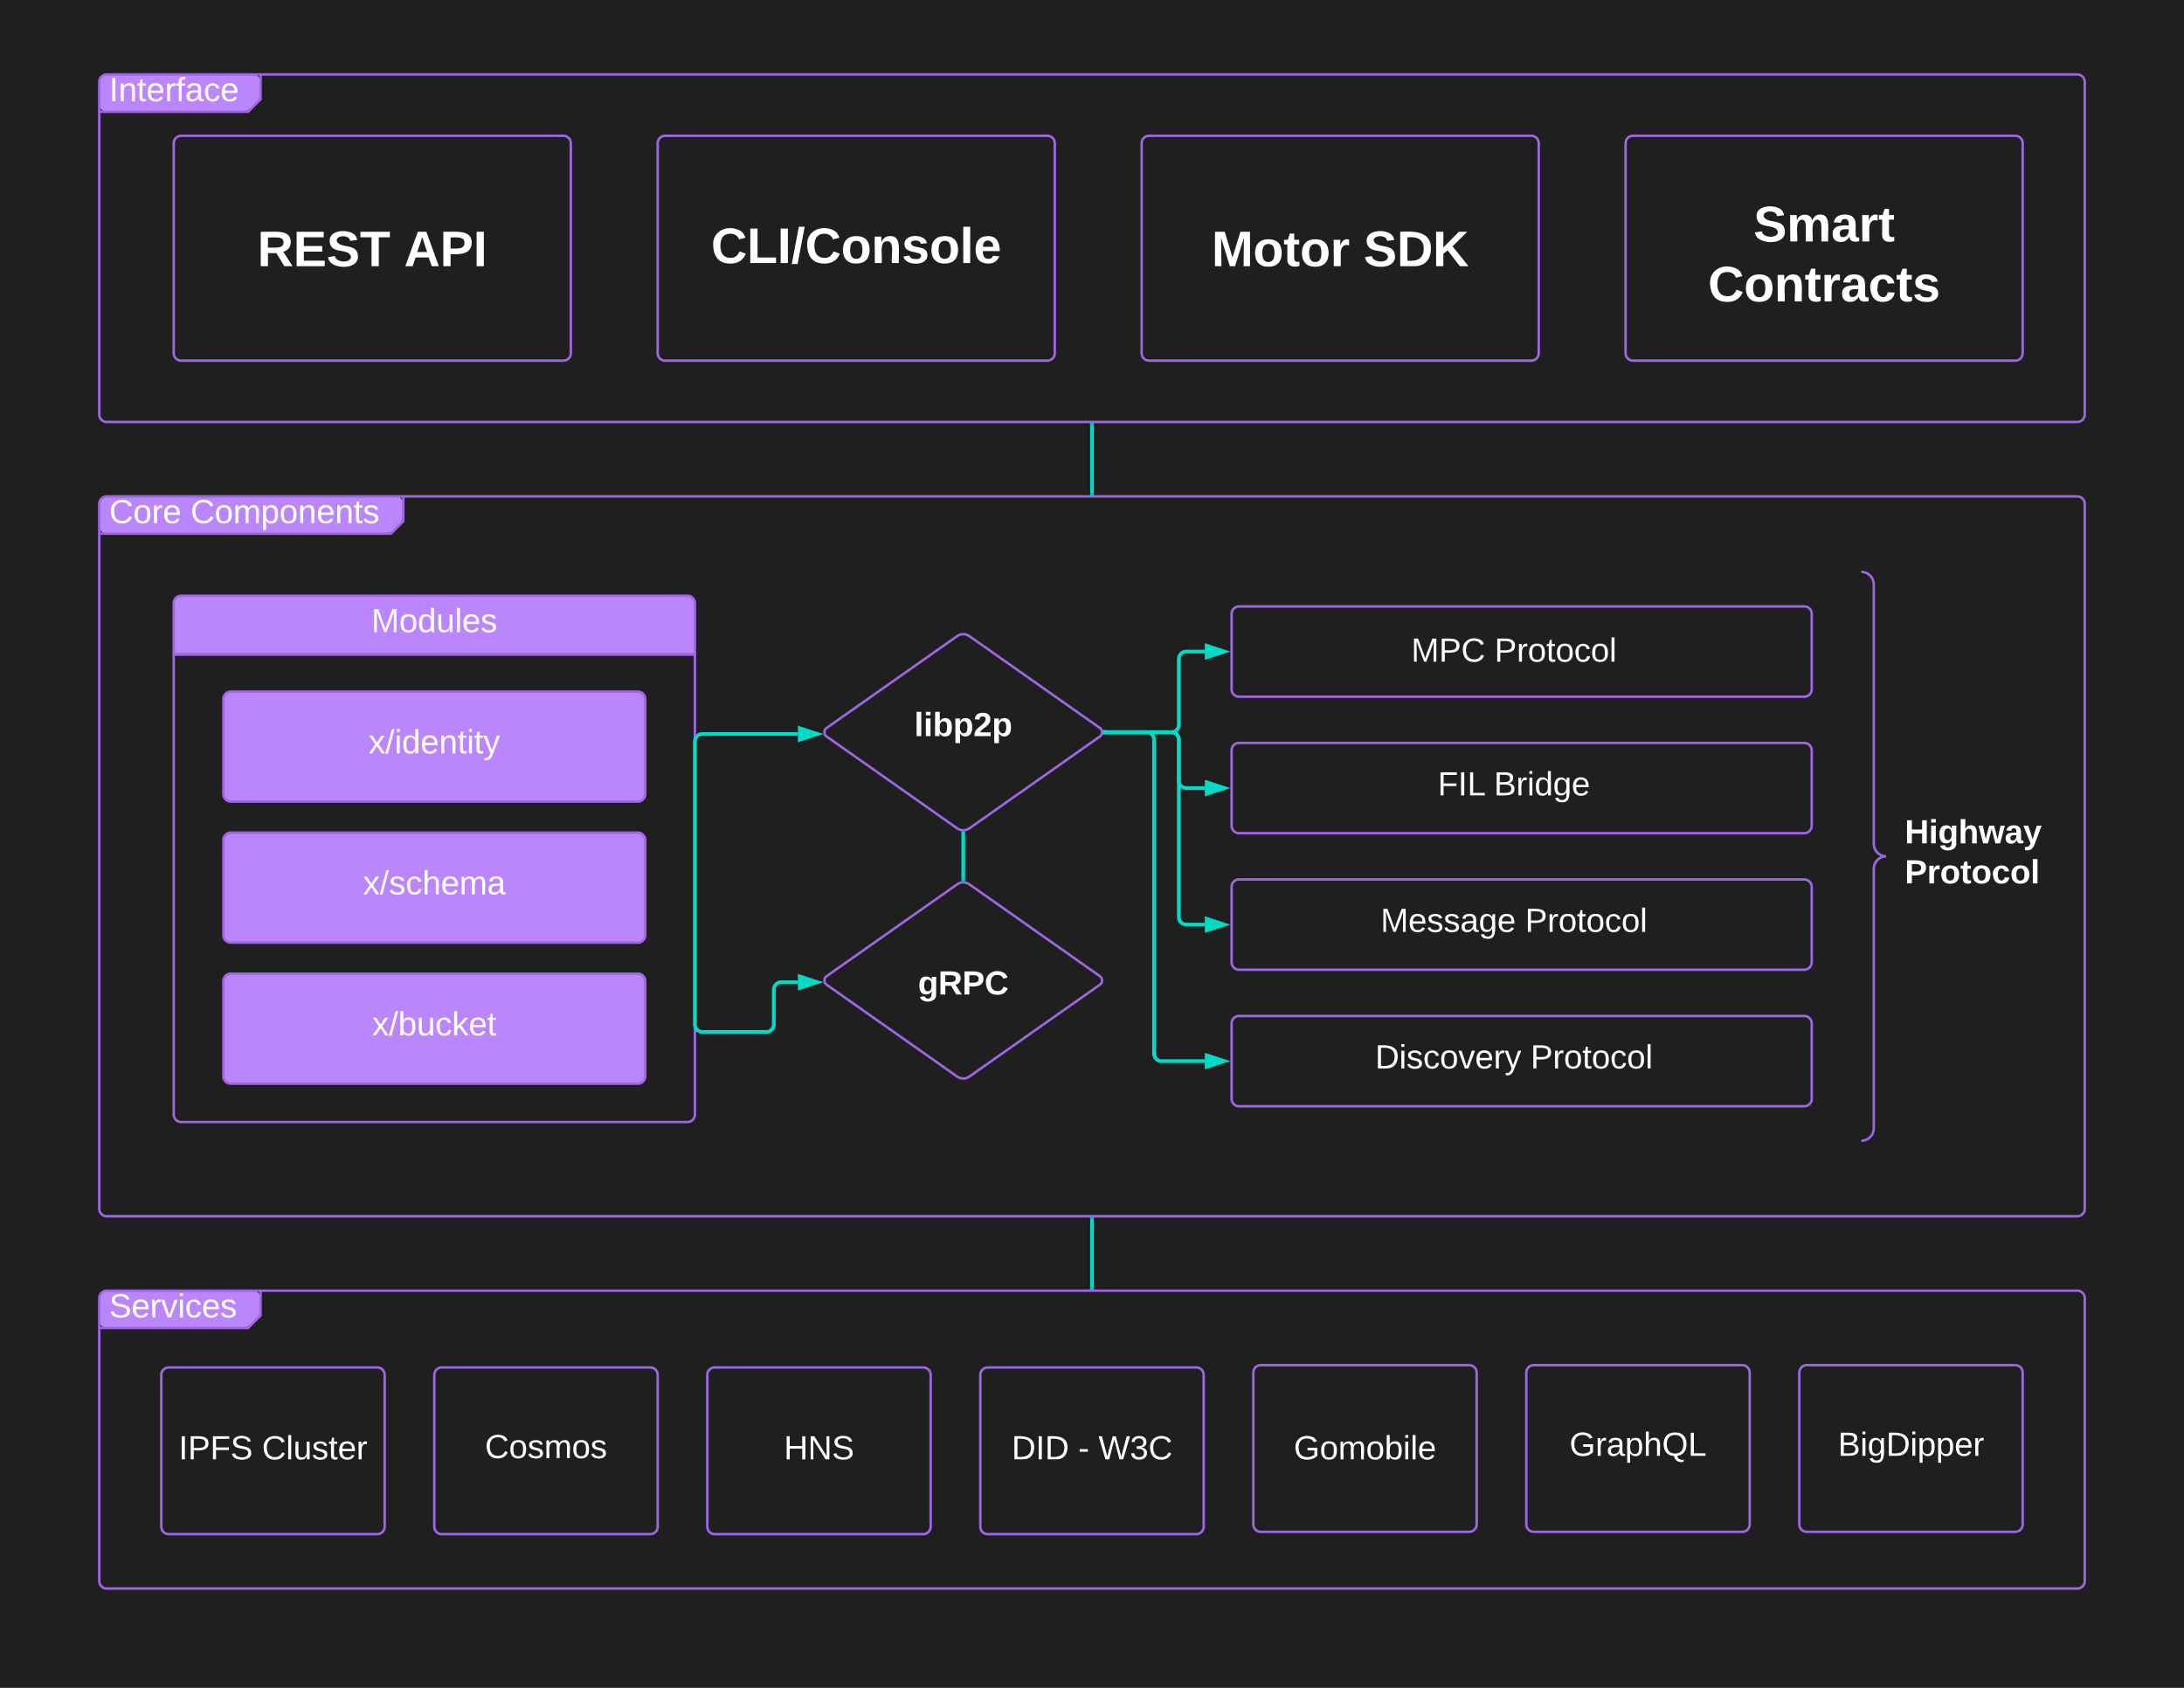<svg xmlns="http://www.w3.org/2000/svg" xmlns:xlink="http://www.w3.org/1999/xlink" xmlns:lucid="lucid" width="1760" height="1360"><g transform="translate(0 0)" lucid:page-tab-id="0_0"><path d="M0 0h1760v1360H0z" fill="#1f1f1f"/><path d="M80 66a6 6 0 0 1 6-6h118a6 6 0 0 1 6 6v8a14.5 14.5 0 0 1-4.24 10.24l-1.52 1.52A14.5 14.5 0 0 1 194 90H86a6 6 0 0 1-6-6z" fill="#bb86fc"/><path d="M210 60v20l-10 10H80" stroke="#9e66e4" stroke-width="2" fill="none"/><path d="M80 66a6 6 0 0 1 6-6h1588a6 6 0 0 1 6 6v268a6 6 0 0 1-6 6H86a6 6 0 0 1-6-6z" stroke="#9e66e4" stroke-width="2" fill="none"/><use xlink:href="#a" transform="matrix(1,0,0,1,88,60) translate(0 21.511)"/><path d="M140 115.4a6 6 0 0 1 6-6h308a6 6 0 0 1 6 6v169.2a6 6 0 0 1-6 6H146a6 6 0 0 1-6-6zM530 115.4a6 6 0 0 1 6-6h308a6 6 0 0 1 6 6v169.2a6 6 0 0 1-6 6H536a6 6 0 0 1-6-6zM1310 115.4a6 6 0 0 1 6-6h308a6 6 0 0 1 6 6v169.2a6 6 0 0 1-6 6h-308a6 6 0 0 1-6-6zM920 115.4a6 6 0 0 1 6-6h308a6 6 0 0 1 6 6v169.2a6 6 0 0 1-6 6H926a6 6 0 0 1-6-6z" stroke="#9e66e4" stroke-width="2" fill-opacity="0"/><path d="M80 406a6 6 0 0 1 6-6h233a6 6 0 0 1 6 6v8a14.5 14.5 0 0 1-4.24 10.24l-1.52 1.52A14.5 14.5 0 0 1 309 430H86a6 6 0 0 1-6-6z" fill="#bb86fc"/><path d="M325 400v20l-10 10H80" stroke="#9e66e4" stroke-width="2" fill="none"/><path d="M80 406a6 6 0 0 1 6-6h1588a6 6 0 0 1 6 6v568a6 6 0 0 1-6 6H86a6 6 0 0 1-6-6z" stroke="#9e66e4" stroke-width="2" fill="none"/><use xlink:href="#b" transform="matrix(1,0,0,1,88,400) translate(0 21.511)"/><use xlink:href="#c" transform="matrix(1,0,0,1,88,400) translate(65.579 21.511)"/><path d="M140 527.27V486a6 6 0 0 1 6-6h408a6 6 0 0 1 6 6v41.27z" stroke="#9e66e4" stroke-width="2" fill="#bb86fc"/><path d="M560 527.27v370.8a6 6 0 0 1-6 6H146a6 6 0 0 1-6-6v-370.8z" stroke="#9e66e4" stroke-width="2" fill="none"/><use xlink:href="#d" transform="matrix(1,0,0,1,140,480) translate(159.285 29.378)"/><path d="M992.5 494.63a6 6 0 0 1 6-6H1454a6 6 0 0 1 6 6v60.74a6 6 0 0 1-6 6H998.5a6 6 0 0 1-6-6zM771.34 512.55a8.53 8.53 0 0 1 9.82 0l105.18 74a4.22 4.22 0 0 1 0 6.9l-105.18 74a8.53 8.53 0 0 1-9.82 0l-105.18-74a4.22 4.22 0 0 1 0-6.9zM992.5 604.63a6 6 0 0 1 6-6H1454a6 6 0 0 1 6 6v60.74a6 6 0 0 1-6 6H998.5a6 6 0 0 1-6-6zM992.5 714.63a6 6 0 0 1 6-6H1454a6 6 0 0 1 6 6v60.74a6 6 0 0 1-6 6H998.5a6 6 0 0 1-6-6zM992.5 824.63a6 6 0 0 1 6-6H1454a6 6 0 0 1 6 6v60.74a6 6 0 0 1-6 6H998.5a6 6 0 0 1-6-6zM771.34 712.55a8.53 8.53 0 0 1 9.82 0l105.18 74a4.22 4.22 0 0 1 0 6.9l-105.18 74a8.53 8.53 0 0 1-9.82 0l-105.18-74a4.22 4.22 0 0 1 0-6.9z" stroke="#9e66e4" stroke-width="2" fill-opacity="0"/><path d="M80 1046a6 6 0 0 1 6-6h118a6 6 0 0 1 6 6v8a14.5 14.5 0 0 1-4.24 10.24l-1.52 1.52A14.5 14.5 0 0 1 194 1070H86a6 6 0 0 1-6-6z" fill="#bb86fc"/><path d="M210 1040v20l-10 10H80" stroke="#9e66e4" stroke-width="2" fill="none"/><path d="M80 1046a6 6 0 0 1 6-6h1588a6 6 0 0 1 6 6v228a6 6 0 0 1-6 6H86a6 6 0 0 1-6-6z" stroke="#9e66e4" stroke-width="2" fill="none"/><use xlink:href="#e" transform="matrix(1,0,0,1,88,1040) translate(0 21.511)"/><path d="M130 1107.85a6 6 0 0 1 6-6h168a6 6 0 0 1 6 6v122.3a6 6 0 0 1-6 6H136a6 6 0 0 1-6-6zM350 1107.85a6 6 0 0 1 6-6h168a6 6 0 0 1 6 6v122.3a6 6 0 0 1-6 6H356a6 6 0 0 1-6-6zM570 1107.85a6 6 0 0 1 6-6h168a6 6 0 0 1 6 6v122.3a6 6 0 0 1-6 6H576a6 6 0 0 1-6-6zM790 1107.85a6 6 0 0 1 6-6h168a6 6 0 0 1 6 6v122.3a6 6 0 0 1-6 6H796a6 6 0 0 1-6-6zM1010 1106a6 6 0 0 1 6-6h168a6 6 0 0 1 6 6v122.3a6 6 0 0 1-6 6h-168a6 6 0 0 1-6-6zM1230 1106a6 6 0 0 1 6-6h168a6 6 0 0 1 6 6v122.3a6 6 0 0 1-6 6h-168a6 6 0 0 1-6-6zM1450 1106a6 6 0 0 1 6-6h168a6 6 0 0 1 6 6v122.3a6 6 0 0 1-6 6h-168a6 6 0 0 1-6-6z" stroke="#9e66e4" stroke-width="2" fill-opacity="0"/><path d="M880 342.46v55.08" stroke="#03dac6" stroke-width="3" fill="none"/><path d="M881.5 342.5h-3v-1.54h3zM881.5 399.04h-3v-1.54h3z" stroke="#03dac6" stroke-width=".05" fill="#03dac6"/><path d="M1500 466.8a6 6 0 0 1 6-6h68a6 6 0 0 1 6 6v446.4a6 6 0 0 1-6 6h-68a6 6 0 0 1-6-6z" fill="none"/><path d="M1500 919.2c5.52 0 10-4.47 10-10V700c0-5.52 4.48-10 10-10-5.52 0-10-4.48-10-10V470.8c0-5.53-4.48-10-10-10" stroke="#9e66e4" stroke-width="2" fill="none"/><use xlink:href="#f" transform="matrix(1,0,0,1,1535,465.796) translate(0 213.744)"/><use xlink:href="#g" transform="matrix(1,0,0,1,1535,465.796) translate(0 246.011)"/><path d="M642.97 791.43H629.6a6 6 0 0 0-6 6v28.03a6 6 0 0 1-6 6H566a6 6 0 0 1-6-6V597.43a6 6 0 0 1 6-6h76.97" stroke="#03dac6" stroke-width="3" fill="none"/><path d="M658.73 791.43l-14.26 4.64v-9.27zM658.73 591.43l-14.26 4.64v-9.27z" stroke="#03dac6" stroke-width="3" fill="#03dac6"/><path d="M776.25 708.5v-37" stroke="#03dac6" stroke-width="3" fill="none"/><path d="M777.75 710.13l-.33-.06-1.17-.07-1.17.07-.33.06v-1.67h3zM775.08 669.93l1.17.07 1.17-.07.33-.06v1.67h-3v-1.67z" stroke="#03dac6" stroke-width=".05" fill="#03dac6"/><path d="M890.64 590H944a6 6 0 0 0 6-6v-53a6 6 0 0 1 6-6h14.92" stroke="#03dac6" stroke-width="3" fill="none"/><path d="M890.68 591.5h-1.8l.16-.5.1-1-.1-1-.15-.5h1.78z" stroke="#03dac6" stroke-width=".05" fill="#03dac6"/><path d="M986.68 525l-14.26 4.64v-9.28z" stroke="#03dac6" stroke-width="3" fill="#03dac6"/><path d="M890.64 590H944a6 6 0 0 1 6 6v33a6 6 0 0 0 6 6h14.92" stroke="#03dac6" stroke-width="3" fill="none"/><path d="M890.68 591.5h-1.8l.16-.5.1-1-.1-1-.15-.5h1.78z" stroke="#03dac6" stroke-width=".05" fill="#03dac6"/><path d="M986.68 635l-14.26 4.64v-9.28z" stroke="#03dac6" stroke-width="3" fill="#03dac6"/><path d="M890.64 590H944a6 6 0 0 1 6 6v143a6 6 0 0 0 6 6h14.92" stroke="#03dac6" stroke-width="3" fill="none"/><path d="M890.68 591.5h-1.8l.16-.5.1-1-.1-1-.15-.5h1.78z" stroke="#03dac6" stroke-width=".05" fill="#03dac6"/><path d="M986.68 745l-14.26 4.64v-9.28z" stroke="#03dac6" stroke-width="3" fill="#03dac6"/><path d="M890.64 590H924a6 6 0 0 1 6 6v253a6 6 0 0 0 6 6h34.92" stroke="#03dac6" stroke-width="3" fill="none"/><path d="M890.68 591.5h-1.8l.16-.5.1-1-.1-1-.15-.5h1.78z" stroke="#03dac6" stroke-width=".05" fill="#03dac6"/><path d="M986.68 855l-14.26 4.64v-9.28z" stroke="#03dac6" stroke-width="3" fill="#03dac6"/><path d="M880 982.46v55.08" stroke="#03dac6" stroke-width="3" fill="none"/><path d="M881.5 982.5h-3v-1.54h3zM881.5 1039.04h-3v-1.54h3z" stroke="#03dac6" stroke-width=".05" fill="#03dac6"/><path d="M180 563.27a6 6 0 0 1 6-6h328a6 6 0 0 1 6 6v76.63a6 6 0 0 1-6 6H186a6 6 0 0 1-6-6z" stroke="#9e66e4" stroke-width="2" fill="#bb86fc"/><use xlink:href="#h" transform="matrix(1,0,0,1,192,569.267) translate(105.044 37.761)"/><path d="M180 676.9a6 6 0 0 1 6-6h328a6 6 0 0 1 6 6v76.63a6 6 0 0 1-6 6H186a6 6 0 0 1-6-6z" stroke="#9e66e4" stroke-width="2" fill="#bb86fc"/><use xlink:href="#i" transform="matrix(1,0,0,1,192,682.9) translate(100.525 37.761)"/><path d="M180 790.53a6 6 0 0 1 6-6h328a6 6 0 0 1 6 6v76.64a6 6 0 0 1-6 6H186a6 6 0 0 1-6-6z" stroke="#9e66e4" stroke-width="2" fill="#bb86fc"/><use xlink:href="#j" transform="matrix(1,0,0,1,192,796.533) translate(107.957 37.761)"/><path d="M656.25 563.27a6 6 0 0 1 6-6h228a6 6 0 0 1 6 6v48a6 6 0 0 1-6 6h-228a6 6 0 0 1-6-6z" stroke="#000" stroke-opacity="0" stroke-width="2" fill="#fff" fill-opacity="0"/><use xlink:href="#k" transform="matrix(1,0,0,1,661.25,562.267) translate(75.526 30.886)"/><path d="M656.25 771.45a6 6 0 0 1 6-6h228a6 6 0 0 1 6 6v48a6 6 0 0 1-6 6h-228a6 6 0 0 1-6-6z" stroke="#000" stroke-opacity="0" stroke-width="2" fill="#fff" fill-opacity="0"/><use xlink:href="#l" transform="matrix(1,0,0,1,661.25,770.45) translate(78.513 30.886)"/><path d="M1100 503.27a6 6 0 0 1 6-6h228a6 6 0 0 1 6 6v48a6 6 0 0 1-6 6h-228a6 6 0 0 1-6-6z" stroke="#000" stroke-opacity="0" stroke-width="2" fill="#fff" fill-opacity="0"/><use xlink:href="#m" transform="matrix(1,0,0,1,1105,502.267) translate(32.242 30.886)"/><use xlink:href="#n" transform="matrix(1,0,0,1,1105,502.267) translate(99.315 30.886)"/><path d="M1100 611a6 6 0 0 1 6-6h228a6 6 0 0 1 6 6v48a6 6 0 0 1-6 6h-228a6 6 0 0 1-6-6z" stroke="#000" stroke-opacity="0" stroke-width="2" fill="#fff" fill-opacity="0"/><use xlink:href="#o" transform="matrix(1,0,0,1,1105,610) translate(53.604 30.886)"/><use xlink:href="#p" transform="matrix(1,0,0,1,1105,610) translate(98.867 30.886)"/><path d="M1100 721a6 6 0 0 1 6-6h228a6 6 0 0 1 6 6v48a6 6 0 0 1-6 6h-228a6 6 0 0 1-6-6z" stroke="#000" stroke-opacity="0" stroke-width="2" fill="#fff" fill-opacity="0"/><use xlink:href="#q" transform="matrix(1,0,0,1,1105,720) translate(7.556 30.886)"/><use xlink:href="#n" transform="matrix(1,0,0,1,1105,720) translate(124 30.886)"/><path d="M1100 831a6 6 0 0 1 6-6h228a6 6 0 0 1 6 6v48a6 6 0 0 1-6 6h-228a6 6 0 0 1-6-6z" stroke="#000" stroke-opacity="0" stroke-width="2" fill="#fff" fill-opacity="0"/><use xlink:href="#r" transform="matrix(1,0,0,1,1105,830) translate(3.15 30.886)"/><use xlink:href="#n" transform="matrix(1,0,0,1,1105,830) translate(128.407 30.886)"/><path d="M130 1146a6 6 0 0 1 6-6h168a6 6 0 0 1 6 6v48a6 6 0 0 1-6 6H136a6 6 0 0 1-6-6z" stroke="#000" stroke-opacity="0" stroke-width="2" fill="#fff" fill-opacity="0"/><use xlink:href="#s" transform="matrix(1,0,0,1,135,1145) translate(8.964 30.886)"/><use xlink:href="#t" transform="matrix(1,0,0,1,135,1145) translate(76.112 30.886)"/><path d="M350 1145a6 6 0 0 1 6-6h168a6 6 0 0 1 6 6v48a6 6 0 0 1-6 6H356a6 6 0 0 1-6-6z" stroke="#000" stroke-opacity="0" stroke-width="2" fill="#fff" fill-opacity="0"/><use xlink:href="#u" transform="matrix(1,0,0,1,355,1144) translate(35.778 30.886)"/><path d="M570 1146a6 6 0 0 1 6-6h168a6 6 0 0 1 6 6v48a6 6 0 0 1-6 6H576a6 6 0 0 1-6-6z" stroke="#000" stroke-opacity="0" stroke-width="2" fill="#fff" fill-opacity="0"/><use xlink:href="#v" transform="matrix(1,0,0,1,575,1145) translate(56.692 30.886)"/><path d="M790 1146a6 6 0 0 1 6-6h168a6 6 0 0 1 6 6v48a6 6 0 0 1-6 6H796a6 6 0 0 1-6-6z" stroke="#000" stroke-opacity="0" stroke-width="2" fill="#fff" fill-opacity="0"/><use xlink:href="#w" transform="matrix(1,0,0,1,795,1145) translate(20.205 30.886)"/><use xlink:href="#x" transform="matrix(1,0,0,1,795,1145) translate(73.834 30.886)"/><use xlink:href="#y" transform="matrix(1,0,0,1,795,1145) translate(90.191 30.886)"/><path d="M1010 1146a6 6 0 0 1 6-6h168a6 6 0 0 1 6 6v48a6 6 0 0 1-6 6h-168a6 6 0 0 1-6-6z" stroke="#000" stroke-opacity="0" stroke-width="2" fill="#fff" fill-opacity="0"/><use xlink:href="#z" transform="matrix(1,0,0,1,1015,1145) translate(27.6 30.886)"/><path d="M1230 1143.15a6 6 0 0 1 6-6h168a6 6 0 0 1 6 6v48a6 6 0 0 1-6 6h-168a6 6 0 0 1-6-6z" stroke="#000" stroke-opacity="0" stroke-width="2" fill="#fff" fill-opacity="0"/><use xlink:href="#A" transform="matrix(1,0,0,1,1235,1142.147) translate(29.766 30.886)"/><path d="M1450 1143.15a6 6 0 0 1 6-6h168a6 6 0 0 1 6 6v48a6 6 0 0 1-6 6h-168a6 6 0 0 1-6-6z" stroke="#000" stroke-opacity="0" stroke-width="2" fill="#fff" fill-opacity="0"/><use xlink:href="#B" transform="matrix(1,0,0,1,1455,1142.147) translate(26.143 30.886)"/><path d="M180 180.77a6 6 0 0 1 6-6h228a6 6 0 0 1 6 6v38.46a6 6 0 0 1-6 6H186a6 6 0 0 1-6-6z" stroke="#000" stroke-opacity="0" stroke-width="2" fill="#fff" fill-opacity="0"/><g><use xlink:href="#C" transform="matrix(1,0,0,1,185,179.767) translate(22.433 34.74)"/><use xlink:href="#D" transform="matrix(1,0,0,1,185,179.767) translate(140.642 34.74)"/></g><path d="M570 180.77a6 6 0 0 1 6-6h228a6 6 0 0 1 6 6v38.46a6 6 0 0 1-6 6H576a6 6 0 0 1-6-6z" stroke="#000" stroke-opacity="0" stroke-width="2" fill="#fff" fill-opacity="0"/><g><use xlink:href="#E" transform="matrix(1,0,0,1,575,179.767) translate(-1.98 32.178)"/></g><path d="M960 180.77a6 6 0 0 1 6-6h228a6 6 0 0 1 6 6v38.46a6 6 0 0 1-6 6H966a6 6 0 0 1-6-6z" stroke="#000" stroke-opacity="0" stroke-width="2" fill="#fff" fill-opacity="0"/><g><use xlink:href="#F" transform="matrix(1,0,0,1,965,179.767) translate(11.428 34.74)"/><use xlink:href="#G" transform="matrix(1,0,0,1,965,179.767) translate(133.882 34.74)"/></g><path d="M1350 163.38a6 6 0 0 1 6-6h228a6 6 0 0 1 6 6v73.24a6 6 0 0 1-6 6h-228a6 6 0 0 1-6-6z" stroke="#000" stroke-opacity="0" stroke-width="2" fill="#fff" fill-opacity="0"/><g><use xlink:href="#H" transform="matrix(1,0,0,1,1355,162.383) translate(58.074 32.178)"/><use xlink:href="#I" transform="matrix(1,0,0,1,1355,162.383) translate(21.427 80.444)"/></g><defs><path fill="#fff" d="M33 0v-248h34V0H33" id="J"/><path fill="#fff" d="M117-194c89-4 53 116 60 194h-32v-121c0-31-8-49-39-48C34-167 62-67 57 0H25l-1-190h30c1 10-1 24 2 32 11-22 29-35 61-36" id="K"/><path fill="#fff" d="M59-47c-2 24 18 29 38 22v24C64 9 27 4 27-40v-127H5v-23h24l9-43h21v43h35v23H59v120" id="L"/><path fill="#fff" d="M100-194c63 0 86 42 84 106H49c0 40 14 67 53 68 26 1 43-12 49-29l28 8c-11 28-37 45-77 45C44 4 14-33 15-96c1-61 26-98 85-98zm52 81c6-60-76-77-97-28-3 7-6 17-6 28h103" id="M"/><path fill="#fff" d="M114-163C36-179 61-72 57 0H25l-1-190h30c1 12-1 29 2 39 6-27 23-49 58-41v29" id="N"/><path fill="#fff" d="M101-234c-31-9-42 10-38 44h38v23H63V0H32v-167H5v-23h27c-7-52 17-82 69-68v24" id="O"/><path fill="#fff" d="M141-36C126-15 110 5 73 4 37 3 15-17 15-53c-1-64 63-63 125-63 3-35-9-54-41-54-24 1-41 7-42 31l-33-3c5-37 33-52 76-52 45 0 72 20 72 64v82c-1 20 7 32 28 27v20c-31 9-61-2-59-35zM48-53c0 20 12 33 32 33 41-3 63-29 60-74-43 2-92-5-92 41" id="P"/><path fill="#fff" d="M96-169c-40 0-48 33-48 73s9 75 48 75c24 0 41-14 43-38l32 2c-6 37-31 61-74 61-59 0-76-41-82-99-10-93 101-131 147-64 4 7 5 14 7 22l-32 3c-4-21-16-35-41-35" id="Q"/><g id="a"><use transform="matrix(0.075,0,0,0.075,0,0)" xlink:href="#J"/><use transform="matrix(0.075,0,0,0.075,7.469,0)" xlink:href="#K"/><use transform="matrix(0.075,0,0,0.075,22.407,0)" xlink:href="#L"/><use transform="matrix(0.075,0,0,0.075,29.877,0)" xlink:href="#M"/><use transform="matrix(0.075,0,0,0.075,44.815,0)" xlink:href="#N"/><use transform="matrix(0.075,0,0,0.075,53.703,0)" xlink:href="#O"/><use transform="matrix(0.075,0,0,0.075,61.172,0)" xlink:href="#P"/><use transform="matrix(0.075,0,0,0.075,76.11,0)" xlink:href="#Q"/><use transform="matrix(0.075,0,0,0.075,89.555,0)" xlink:href="#M"/></g><path fill="#fff" d="M212-179c-10-28-35-45-73-45-59 0-87 40-87 99 0 60 29 101 89 101 43 0 62-24 78-52l27 14C228-24 195 4 139 4 59 4 22-46 18-125c-6-104 99-153 187-111 19 9 31 26 39 46" id="R"/><path fill="#fff" d="M100-194c62-1 85 37 85 99 1 63-27 99-86 99S16-35 15-95c0-66 28-99 85-99zM99-20c44 1 53-31 53-75 0-43-8-75-51-75s-53 32-53 75 10 74 51 75" id="S"/><g id="b"><use transform="matrix(0.075,0,0,0.075,0,0)" xlink:href="#R"/><use transform="matrix(0.075,0,0,0.075,19.345,0)" xlink:href="#S"/><use transform="matrix(0.075,0,0,0.075,34.283,0)" xlink:href="#N"/><use transform="matrix(0.075,0,0,0.075,43.172,0)" xlink:href="#M"/></g><path fill="#fff" d="M210-169c-67 3-38 105-44 169h-31v-121c0-29-5-50-35-48C34-165 62-65 56 0H25l-1-190h30c1 10-1 24 2 32 10-44 99-50 107 0 11-21 27-35 58-36 85-2 47 119 55 194h-31v-121c0-29-5-49-35-48" id="T"/><path fill="#fff" d="M115-194c55 1 70 41 70 98S169 2 115 4C84 4 66-9 55-30l1 105H24l-1-265h31l2 30c10-21 28-34 59-34zm-8 174c40 0 45-34 45-75s-6-73-45-74c-42 0-51 32-51 76 0 43 10 73 51 73" id="U"/><path fill="#fff" d="M135-143c-3-34-86-38-87 0 15 53 115 12 119 90S17 21 10-45l28-5c4 36 97 45 98 0-10-56-113-15-118-90-4-57 82-63 122-42 12 7 21 19 24 35" id="V"/><g id="c"><use transform="matrix(0.075,0,0,0.075,0,0)" xlink:href="#R"/><use transform="matrix(0.075,0,0,0.075,19.345,0)" xlink:href="#S"/><use transform="matrix(0.075,0,0,0.075,34.283,0)" xlink:href="#T"/><use transform="matrix(0.075,0,0,0.075,56.616,0)" xlink:href="#U"/><use transform="matrix(0.075,0,0,0.075,71.554,0)" xlink:href="#S"/><use transform="matrix(0.075,0,0,0.075,86.493,0)" xlink:href="#K"/><use transform="matrix(0.075,0,0,0.075,101.431,0)" xlink:href="#M"/><use transform="matrix(0.075,0,0,0.075,116.369,0)" xlink:href="#K"/><use transform="matrix(0.075,0,0,0.075,131.307,0)" xlink:href="#L"/><use transform="matrix(0.075,0,0,0.075,138.777,0)" xlink:href="#V"/></g><path fill="#fff" d="M240 0l2-218c-23 76-54 145-80 218h-23L58-218 59 0H30v-248h44l77 211c21-75 51-140 76-211h43V0h-30" id="W"/><path fill="#fff" d="M85-194c31 0 48 13 60 33l-1-100h32l1 261h-30c-2-10 0-23-3-31C134-8 116 4 85 4 32 4 16-35 15-94c0-66 23-100 70-100zm9 24c-40 0-46 34-46 75 0 40 6 74 45 74 42 0 51-32 51-76 0-42-9-74-50-73" id="X"/><path fill="#fff" d="M84 4C-5 8 30-112 23-190h32v120c0 31 7 50 39 49 72-2 45-101 50-169h31l1 190h-30c-1-10 1-25-2-33-11 22-28 36-60 37" id="Y"/><path fill="#fff" d="M24 0v-261h32V0H24" id="Z"/><g id="d"><use transform="matrix(0.075,0,0,0.075,0,0)" xlink:href="#W"/><use transform="matrix(0.075,0,0,0.075,22.333,0)" xlink:href="#S"/><use transform="matrix(0.075,0,0,0.075,37.271,0)" xlink:href="#X"/><use transform="matrix(0.075,0,0,0.075,52.209,0)" xlink:href="#Y"/><use transform="matrix(0.075,0,0,0.075,67.148,0)" xlink:href="#Z"/><use transform="matrix(0.075,0,0,0.075,73.048,0)" xlink:href="#M"/><use transform="matrix(0.075,0,0,0.075,87.986,0)" xlink:href="#V"/></g><path fill="#fff" d="M185-189c-5-48-123-54-124 2 14 75 158 14 163 119 3 78-121 87-175 55-17-10-28-26-33-46l33-7c5 56 141 63 141-1 0-78-155-14-162-118-5-82 145-84 179-34 5 7 8 16 11 25" id="aa"/><path fill="#fff" d="M108 0H70L1-190h34L89-25l56-165h34" id="ab"/><path fill="#fff" d="M24-231v-30h32v30H24zM24 0v-190h32V0H24" id="ac"/><g id="e"><use transform="matrix(0.075,0,0,0.075,0,0)" xlink:href="#aa"/><use transform="matrix(0.075,0,0,0.075,17.926,0)" xlink:href="#M"/><use transform="matrix(0.075,0,0,0.075,32.864,0)" xlink:href="#N"/><use transform="matrix(0.075,0,0,0.075,41.752,0)" xlink:href="#ab"/><use transform="matrix(0.075,0,0,0.075,55.197,0)" xlink:href="#ac"/><use transform="matrix(0.075,0,0,0.075,61.098,0)" xlink:href="#Q"/><use transform="matrix(0.075,0,0,0.075,74.542,0)" xlink:href="#M"/><use transform="matrix(0.075,0,0,0.075,89.48,0)" xlink:href="#V"/></g><path fill="#fff" d="M186 0v-106H76V0H24v-248h52v99h110v-99h50V0h-50" id="ad"/><path fill="#fff" d="M25-224v-37h50v37H25zM25 0v-190h50V0H25" id="ae"/><path fill="#fff" d="M195-6C206 82 75 100 31 46c-4-6-6-13-8-21l49-6c3 16 16 24 34 25 40 0 42-37 40-79-11 22-30 35-61 35-53 0-70-43-70-97 0-56 18-96 73-97 30 0 46 14 59 34l2-30h47zm-90-29c32 0 41-27 41-63 0-35-9-62-40-62-32 0-39 29-40 63 0 36 9 62 39 62" id="af"/><path fill="#fff" d="M114-157C55-157 80-60 75 0H25v-261h50l-1 109c12-26 28-41 61-42 86-1 58 113 63 194h-50c-7-57 23-157-34-157" id="ag"/><path fill="#fff" d="M231 0h-52l-39-155L100 0H48L-1-190h46L77-45c9-52 24-97 36-145h53l37 145 32-145h46" id="ah"/><path fill="#fff" d="M133-34C117-15 103 5 69 4 32 3 11-16 11-54c-1-60 55-63 116-61 1-26-3-47-28-47-18 1-26 9-28 27l-52-2c7-38 36-58 82-57s74 22 75 68l1 82c-1 14 12 18 25 15v27c-30 8-71 5-69-32zm-48 3c29 0 43-24 42-57-32 0-66-3-65 30 0 17 8 27 23 27" id="ai"/><path fill="#fff" d="M123 10C108 53 80 86 19 72V37c35 8 53-11 59-39L3-190h52l48 148c12-52 28-100 44-148h51" id="aj"/><g id="f"><use transform="matrix(0.075,0,0,0.075,0,0)" xlink:href="#ad"/><use transform="matrix(0.075,0,0,0.075,19.345,0)" xlink:href="#ae"/><use transform="matrix(0.075,0,0,0.075,26.814,0)" xlink:href="#af"/><use transform="matrix(0.075,0,0,0.075,43.172,0)" xlink:href="#ag"/><use transform="matrix(0.075,0,0,0.075,59.529,0)" xlink:href="#ah"/><use transform="matrix(0.075,0,0,0.075,80.443,0)" xlink:href="#ai"/><use transform="matrix(0.075,0,0,0.075,95.381,0)" xlink:href="#aj"/></g><path fill="#fff" d="M24-248c93 1 206-16 204 79-1 75-69 88-152 82V0H24v-248zm52 121c47 0 100 7 100-41 0-47-54-39-100-39v80" id="ak"/><path fill="#fff" d="M135-150c-39-12-60 13-60 57V0H25l-1-190h47c2 13-1 29 3 40 6-28 27-53 61-41v41" id="al"/><path fill="#fff" d="M110-194c64 0 96 36 96 99 0 64-35 99-97 99-61 0-95-36-95-99 0-62 34-99 96-99zm-1 164c35 0 45-28 45-65 0-40-10-65-43-65-34 0-45 26-45 65 0 36 10 65 43 65" id="am"/><path fill="#fff" d="M115-3C79 11 28 4 28-45v-112H4v-33h27l15-45h31v45h36v33H77v99c-1 23 16 31 38 25v30" id="an"/><path fill="#fff" d="M190-63c-7 42-38 67-86 67-59 0-84-38-90-98-12-110 154-137 174-36l-49 2c-2-19-15-32-35-32-30 0-35 28-38 64-6 74 65 87 74 30" id="ao"/><path fill="#fff" d="M25 0v-261h50V0H25" id="ap"/><g id="g"><use transform="matrix(0.075,0,0,0.075,0,0)" xlink:href="#ak"/><use transform="matrix(0.075,0,0,0.075,17.926,0)" xlink:href="#al"/><use transform="matrix(0.075,0,0,0.075,28.383,0)" xlink:href="#am"/><use transform="matrix(0.075,0,0,0.075,44.74,0)" xlink:href="#an"/><use transform="matrix(0.075,0,0,0.075,53.628,0)" xlink:href="#am"/><use transform="matrix(0.075,0,0,0.075,69.986,0)" xlink:href="#ao"/><use transform="matrix(0.075,0,0,0.075,84.924,0)" xlink:href="#am"/><use transform="matrix(0.075,0,0,0.075,101.281,0)" xlink:href="#ap"/></g><path fill="#fff" d="M141 0L90-78 38 0H4l68-98-65-92h35l48 74 47-74h35l-64 92 68 98h-35" id="aq"/><path fill="#fff" d="M0 4l72-265h28L28 4H0" id="ar"/><path fill="#fff" d="M179-190L93 31C79 59 56 82 12 73V49c39 6 53-20 64-50L1-190h34L92-34l54-156h33" id="as"/><g id="h"><use transform="matrix(0.075,0,0,0.075,0,0)" xlink:href="#aq"/><use transform="matrix(0.075,0,0,0.075,13.444,0)" xlink:href="#ar"/><use transform="matrix(0.075,0,0,0.075,20.914,0)" xlink:href="#ac"/><use transform="matrix(0.075,0,0,0.075,26.814,0)" xlink:href="#X"/><use transform="matrix(0.075,0,0,0.075,41.752,0)" xlink:href="#M"/><use transform="matrix(0.075,0,0,0.075,56.691,0)" xlink:href="#K"/><use transform="matrix(0.075,0,0,0.075,71.629,0)" xlink:href="#L"/><use transform="matrix(0.075,0,0,0.075,79.098,0)" xlink:href="#ac"/><use transform="matrix(0.075,0,0,0.075,84.999,0)" xlink:href="#L"/><use transform="matrix(0.075,0,0,0.075,92.468,0)" xlink:href="#as"/></g><path fill="#fff" d="M106-169C34-169 62-67 57 0H25v-261h32l-1 103c12-21 28-36 61-36 89 0 53 116 60 194h-32v-121c2-32-8-49-39-48" id="at"/><g id="i"><use transform="matrix(0.075,0,0,0.075,0,0)" xlink:href="#aq"/><use transform="matrix(0.075,0,0,0.075,13.444,0)" xlink:href="#ar"/><use transform="matrix(0.075,0,0,0.075,20.914,0)" xlink:href="#V"/><use transform="matrix(0.075,0,0,0.075,34.358,0)" xlink:href="#Q"/><use transform="matrix(0.075,0,0,0.075,47.802,0)" xlink:href="#at"/><use transform="matrix(0.075,0,0,0.075,62.741,0)" xlink:href="#M"/><use transform="matrix(0.075,0,0,0.075,77.679,0)" xlink:href="#T"/><use transform="matrix(0.075,0,0,0.075,100.012,0)" xlink:href="#P"/></g><path fill="#fff" d="M115-194c53 0 69 39 70 98 0 66-23 100-70 100C84 3 66-7 56-30L54 0H23l1-261h32v101c10-23 28-34 59-34zm-8 174c40 0 45-34 45-75 0-40-5-75-45-74-42 0-51 32-51 76 0 43 10 73 51 73" id="au"/><path fill="#fff" d="M143 0L79-87 56-68V0H24v-261h32v163l83-92h37l-77 82L181 0h-38" id="av"/><g id="j"><use transform="matrix(0.075,0,0,0.075,0,0)" xlink:href="#aq"/><use transform="matrix(0.075,0,0,0.075,13.444,0)" xlink:href="#ar"/><use transform="matrix(0.075,0,0,0.075,20.914,0)" xlink:href="#au"/><use transform="matrix(0.075,0,0,0.075,35.852,0)" xlink:href="#Y"/><use transform="matrix(0.075,0,0,0.075,50.79,0)" xlink:href="#Q"/><use transform="matrix(0.075,0,0,0.075,64.235,0)" xlink:href="#av"/><use transform="matrix(0.075,0,0,0.075,77.679,0)" xlink:href="#M"/><use transform="matrix(0.075,0,0,0.075,92.617,0)" xlink:href="#L"/></g><path fill="#fff" d="M135-194c52 0 70 43 70 98 0 56-19 99-73 100-30 1-46-15-58-35L72 0H24l1-261h50v104c11-23 29-37 60-37zM114-30c31 0 40-27 40-66 0-37-7-63-39-63s-41 28-41 65c0 36 8 64 40 64" id="aw"/><path fill="#fff" d="M135-194c53 0 70 44 70 98 0 56-19 98-73 100-31 1-45-17-59-34 3 33 2 69 2 105H25l-1-265h48c2 10 0 23 3 31 11-24 29-35 60-35zM114-30c33 0 39-31 40-66 0-38-9-64-40-64-56 0-55 130 0 130" id="ax"/><path fill="#fff" d="M182-182c0 78-84 86-111 141h115V0H12c-6-101 99-100 120-180 1-22-12-31-33-32-23 0-32 14-35 34l-49-3c5-45 32-70 84-70 51 0 83 22 83 69" id="ay"/><g id="k"><use transform="matrix(0.075,0,0,0.075,0,0)" xlink:href="#ap"/><use transform="matrix(0.075,0,0,0.075,7.469,0)" xlink:href="#ae"/><use transform="matrix(0.075,0,0,0.075,14.938,0)" xlink:href="#aw"/><use transform="matrix(0.075,0,0,0.075,31.296,0)" xlink:href="#ax"/><use transform="matrix(0.075,0,0,0.075,47.653,0)" xlink:href="#ay"/><use transform="matrix(0.075,0,0,0.075,62.591,0)" xlink:href="#ax"/></g><path fill="#fff" d="M240-174c0 40-23 61-54 70L253 0h-59l-57-94H76V0H24v-248c93 4 217-23 216 74zM76-134c48-2 112 12 112-38 0-48-66-32-112-35v73" id="az"/><path fill="#fff" d="M67-125c0 53 21 87 73 88 37 1 54-22 65-47l45 17C233-25 199 4 140 4 58 4 20-42 15-125 8-235 124-281 211-232c18 10 29 29 36 50l-46 12c-8-25-30-41-62-41-52 0-71 34-72 86" id="aA"/><g id="l"><use transform="matrix(0.075,0,0,0.075,0,0)" xlink:href="#af"/><use transform="matrix(0.075,0,0,0.075,16.357,0)" xlink:href="#az"/><use transform="matrix(0.075,0,0,0.075,35.702,0)" xlink:href="#ak"/><use transform="matrix(0.075,0,0,0.075,53.628,0)" xlink:href="#aA"/></g><path fill="#fff" d="M30-248c87 1 191-15 191 75 0 78-77 80-158 76V0H30v-248zm33 125c57 0 124 11 124-50 0-59-68-47-124-48v98" id="aB"/><g id="m"><use transform="matrix(0.075,0,0,0.075,0,0)" xlink:href="#W"/><use transform="matrix(0.075,0,0,0.075,22.333,0)" xlink:href="#aB"/><use transform="matrix(0.075,0,0,0.075,40.259,0)" xlink:href="#R"/></g><g id="n"><use transform="matrix(0.075,0,0,0.075,0,0)" xlink:href="#aB"/><use transform="matrix(0.075,0,0,0.075,17.926,0)" xlink:href="#N"/><use transform="matrix(0.075,0,0,0.075,26.814,0)" xlink:href="#S"/><use transform="matrix(0.075,0,0,0.075,41.752,0)" xlink:href="#L"/><use transform="matrix(0.075,0,0,0.075,49.222,0)" xlink:href="#S"/><use transform="matrix(0.075,0,0,0.075,64.16,0)" xlink:href="#Q"/><use transform="matrix(0.075,0,0,0.075,77.604,0)" xlink:href="#S"/><use transform="matrix(0.075,0,0,0.075,92.543,0)" xlink:href="#Z"/></g><path fill="#fff" d="M63-220v92h138v28H63V0H30v-248h175v28H63" id="aC"/><path fill="#fff" d="M30 0v-248h33v221h125V0H30" id="aD"/><g id="o"><use transform="matrix(0.075,0,0,0.075,0,0)" xlink:href="#aC"/><use transform="matrix(0.075,0,0,0.075,16.357,0)" xlink:href="#J"/><use transform="matrix(0.075,0,0,0.075,23.827,0)" xlink:href="#aD"/></g><path fill="#fff" d="M160-131c35 5 61 23 61 61C221 17 115-2 30 0v-248c76 3 177-17 177 60 0 33-19 50-47 57zm-97-11c50-1 110 9 110-42 0-47-63-36-110-37v79zm0 115c55-2 124 14 124-45 0-56-70-42-124-44v89" id="aE"/><path fill="#fff" d="M177-190C167-65 218 103 67 71c-23-6-38-20-44-43l32-5c15 47 100 32 89-28v-30C133-14 115 1 83 1 29 1 15-40 15-95c0-56 16-97 71-98 29-1 48 16 59 35 1-10 0-23 2-32h30zM94-22c36 0 50-32 50-73 0-42-14-75-50-75-39 0-46 34-46 75s6 73 46 73" id="aF"/><g id="p"><use transform="matrix(0.075,0,0,0.075,0,0)" xlink:href="#aE"/><use transform="matrix(0.075,0,0,0.075,17.926,0)" xlink:href="#N"/><use transform="matrix(0.075,0,0,0.075,26.814,0)" xlink:href="#ac"/><use transform="matrix(0.075,0,0,0.075,32.715,0)" xlink:href="#X"/><use transform="matrix(0.075,0,0,0.075,47.653,0)" xlink:href="#aF"/><use transform="matrix(0.075,0,0,0.075,62.591,0)" xlink:href="#M"/></g><g id="q"><use transform="matrix(0.075,0,0,0.075,0,0)" xlink:href="#W"/><use transform="matrix(0.075,0,0,0.075,22.333,0)" xlink:href="#M"/><use transform="matrix(0.075,0,0,0.075,37.271,0)" xlink:href="#V"/><use transform="matrix(0.075,0,0,0.075,50.715,0)" xlink:href="#V"/><use transform="matrix(0.075,0,0,0.075,64.16,0)" xlink:href="#P"/><use transform="matrix(0.075,0,0,0.075,79.098,0)" xlink:href="#aF"/><use transform="matrix(0.075,0,0,0.075,94.036,0)" xlink:href="#M"/></g><path fill="#fff" d="M30-248c118-7 216 8 213 122C240-48 200 0 122 0H30v-248zM63-27c89 8 146-16 146-99s-60-101-146-95v194" id="aG"/><g id="r"><use transform="matrix(0.075,0,0,0.075,0,0)" xlink:href="#aG"/><use transform="matrix(0.075,0,0,0.075,19.345,0)" xlink:href="#ac"/><use transform="matrix(0.075,0,0,0.075,25.246,0)" xlink:href="#V"/><use transform="matrix(0.075,0,0,0.075,38.69,0)" xlink:href="#Q"/><use transform="matrix(0.075,0,0,0.075,52.135,0)" xlink:href="#S"/><use transform="matrix(0.075,0,0,0.075,67.073,0)" xlink:href="#ab"/><use transform="matrix(0.075,0,0,0.075,80.517,0)" xlink:href="#M"/><use transform="matrix(0.075,0,0,0.075,95.456,0)" xlink:href="#N"/><use transform="matrix(0.075,0,0,0.075,104.344,0)" xlink:href="#as"/></g><g id="s"><use transform="matrix(0.075,0,0,0.075,0,0)" xlink:href="#J"/><use transform="matrix(0.075,0,0,0.075,7.469,0)" xlink:href="#aB"/><use transform="matrix(0.075,0,0,0.075,25.395,0)" xlink:href="#aC"/><use transform="matrix(0.075,0,0,0.075,41.752,0)" xlink:href="#aa"/></g><g id="t"><use transform="matrix(0.075,0,0,0.075,0,0)" xlink:href="#R"/><use transform="matrix(0.075,0,0,0.075,19.345,0)" xlink:href="#Z"/><use transform="matrix(0.075,0,0,0.075,25.246,0)" xlink:href="#Y"/><use transform="matrix(0.075,0,0,0.075,40.184,0)" xlink:href="#V"/><use transform="matrix(0.075,0,0,0.075,53.628,0)" xlink:href="#L"/><use transform="matrix(0.075,0,0,0.075,61.098,0)" xlink:href="#M"/><use transform="matrix(0.075,0,0,0.075,76.036,0)" xlink:href="#N"/></g><g id="u"><use transform="matrix(0.075,0,0,0.075,0,0)" xlink:href="#R"/><use transform="matrix(0.075,0,0,0.075,19.345,0)" xlink:href="#S"/><use transform="matrix(0.075,0,0,0.075,34.283,0)" xlink:href="#V"/><use transform="matrix(0.075,0,0,0.075,47.728,0)" xlink:href="#T"/><use transform="matrix(0.075,0,0,0.075,70.06,0)" xlink:href="#S"/><use transform="matrix(0.075,0,0,0.075,84.999,0)" xlink:href="#V"/></g><path fill="#fff" d="M197 0v-115H63V0H30v-248h33v105h134v-105h34V0h-34" id="aH"/><path fill="#fff" d="M190 0L58-211 59 0H30v-248h39L202-35l-2-213h31V0h-41" id="aI"/><g id="v"><use transform="matrix(0.075,0,0,0.075,0,0)" xlink:href="#aH"/><use transform="matrix(0.075,0,0,0.075,19.345,0)" xlink:href="#aI"/><use transform="matrix(0.075,0,0,0.075,38.69,0)" xlink:href="#aa"/></g><g id="w"><use transform="matrix(0.075,0,0,0.075,0,0)" xlink:href="#aG"/><use transform="matrix(0.075,0,0,0.075,19.345,0)" xlink:href="#J"/><use transform="matrix(0.075,0,0,0.075,26.814,0)" xlink:href="#aG"/></g><path fill="#fff" d="M16-82v-28h88v28H16" id="aJ"/><use transform="matrix(0.075,0,0,0.075,0,0)" xlink:href="#aJ" id="x"/><path fill="#fff" d="M266 0h-40l-56-210L115 0H75L2-248h35L96-30l15-64 43-154h32l59 218 59-218h35" id="aK"/><path fill="#fff" d="M126-127c33 6 58 20 58 59 0 88-139 92-164 29-3-8-5-16-6-25l32-3c6 27 21 44 54 44 32 0 52-15 52-46 0-38-36-46-79-43v-28c39 1 72-4 72-42 0-27-17-43-46-43-28 0-47 15-49 41l-32-3c6-42 35-63 81-64 48-1 79 21 79 65 0 36-21 52-52 59" id="aL"/><g id="y"><use transform="matrix(0.075,0,0,0.075,0,0)" xlink:href="#aK"/><use transform="matrix(0.075,0,0,0.075,25.32,0)" xlink:href="#aL"/><use transform="matrix(0.075,0,0,0.075,40.259,0)" xlink:href="#R"/></g><path fill="#fff" d="M143 4C61 4 22-44 18-125c-5-107 100-154 193-111 17 8 29 25 37 43l-32 9c-13-25-37-40-76-40-61 0-88 39-88 99 0 61 29 100 91 101 35 0 62-11 79-27v-45h-74v-28h105v86C228-13 192 4 143 4" id="aM"/><g id="z"><use transform="matrix(0.075,0,0,0.075,0,0)" xlink:href="#aM"/><use transform="matrix(0.075,0,0,0.075,20.914,0)" xlink:href="#S"/><use transform="matrix(0.075,0,0,0.075,35.852,0)" xlink:href="#T"/><use transform="matrix(0.075,0,0,0.075,58.185,0)" xlink:href="#S"/><use transform="matrix(0.075,0,0,0.075,73.123,0)" xlink:href="#au"/><use transform="matrix(0.075,0,0,0.075,88.061,0)" xlink:href="#ac"/><use transform="matrix(0.075,0,0,0.075,93.962,0)" xlink:href="#Z"/><use transform="matrix(0.075,0,0,0.075,99.862,0)" xlink:href="#M"/></g><path fill="#fff" d="M140-251c81 0 123 46 123 126C263-53 228-8 163 1c7 30 30 48 69 40v23c-55 16-95-15-103-61C56-3 17-48 17-125c0-80 42-126 123-126zm0 227c63 0 89-41 89-101s-29-99-89-99c-61 0-89 39-89 99S79-25 140-24" id="aN"/><g id="A"><use transform="matrix(0.075,0,0,0.075,0,0)" xlink:href="#aM"/><use transform="matrix(0.075,0,0,0.075,20.914,0)" xlink:href="#N"/><use transform="matrix(0.075,0,0,0.075,29.802,0)" xlink:href="#P"/><use transform="matrix(0.075,0,0,0.075,44.74,0)" xlink:href="#U"/><use transform="matrix(0.075,0,0,0.075,59.678,0)" xlink:href="#at"/><use transform="matrix(0.075,0,0,0.075,74.617,0)" xlink:href="#aN"/><use transform="matrix(0.075,0,0,0.075,95.53,0)" xlink:href="#aD"/></g><g id="B"><use transform="matrix(0.075,0,0,0.075,0,0)" xlink:href="#aE"/><use transform="matrix(0.075,0,0,0.075,17.926,0)" xlink:href="#ac"/><use transform="matrix(0.075,0,0,0.075,23.827,0)" xlink:href="#aF"/><use transform="matrix(0.075,0,0,0.075,38.765,0)" xlink:href="#aG"/><use transform="matrix(0.075,0,0,0.075,58.11,0)" xlink:href="#ac"/><use transform="matrix(0.075,0,0,0.075,64.01,0)" xlink:href="#U"/><use transform="matrix(0.075,0,0,0.075,78.949,0)" xlink:href="#U"/><use transform="matrix(0.075,0,0,0.075,93.887,0)" xlink:href="#M"/><use transform="matrix(0.075,0,0,0.075,108.825,0)" xlink:href="#N"/></g><path fill="#fff" d="M24 0v-248h195v40H76v63h132v40H76v65h150V0H24" id="aO"/><path fill="#fff" d="M169-182c-1-43-94-46-97-3 18 66 151 10 154 114 3 95-165 93-204 36-6-8-10-19-12-30l50-8c3 46 112 56 116 5-17-69-150-10-154-114-4-87 153-88 188-35 5 8 8 18 10 28" id="aP"/><path fill="#fff" d="M136-208V0H84v-208H4v-40h212v40h-80" id="aQ"/><g id="C"><use transform="matrix(0.112,0,0,0.112,0,0)" xlink:href="#az"/><use transform="matrix(0.112,0,0,0.112,28.938,0)" xlink:href="#aO"/><use transform="matrix(0.112,0,0,0.112,55.752,0)" xlink:href="#aP"/><use transform="matrix(0.112,0,0,0.112,82.567,0)" xlink:href="#aQ"/></g><path fill="#fff" d="M199 0l-22-63H83L61 0H9l90-248h61L250 0h-51zm-33-102l-36-108c-10 38-24 72-36 108h72" id="aR"/><path fill="#fff" d="M24 0v-248h52V0H24" id="aS"/><g id="D"><use transform="matrix(0.112,0,0,0.112,0,0)" xlink:href="#aR"/><use transform="matrix(0.112,0,0,0.112,28.938,0)" xlink:href="#ak"/><use transform="matrix(0.112,0,0,0.112,55.752,0)" xlink:href="#aS"/></g><path fill="#fff" d="M24 0v-248h52v208h133V0H24" id="aT"/><path fill="#fff" d="M4 7l51-268h42L46 7H4" id="aU"/><path fill="#fff" d="M135-194c87-1 58 113 63 194h-50c-7-57 23-157-34-157-59 0-34 97-39 157H25l-1-190h47c2 12-1 28 3 38 12-26 28-41 61-42" id="aV"/><path fill="#fff" d="M137-138c1-29-70-34-71-4 15 46 118 7 119 86 1 83-164 76-172 9l43-7c4 19 20 25 44 25 33 8 57-30 24-41C81-84 22-81 20-136c-2-80 154-74 161-7" id="aW"/><path fill="#fff" d="M185-48c-13 30-37 53-82 52C43 2 14-33 14-96s30-98 90-98c62 0 83 45 84 108H66c0 31 8 55 39 56 18 0 30-7 34-22zm-45-69c5-46-57-63-70-21-2 6-4 13-4 21h74" id="aX"/><g id="E"><use transform="matrix(0.112,0,0,0.112,0,0)" xlink:href="#aA"/><use transform="matrix(0.112,0,0,0.112,28.938,0)" xlink:href="#aT"/><use transform="matrix(0.112,0,0,0.112,53.406,0)" xlink:href="#aS"/><use transform="matrix(0.112,0,0,0.112,64.579,0)" xlink:href="#aU"/><use transform="matrix(0.112,0,0,0.112,75.752,0)" xlink:href="#aA"/><use transform="matrix(0.112,0,0,0.112,104.69,0)" xlink:href="#am"/><use transform="matrix(0.112,0,0,0.112,129.158,0)" xlink:href="#aV"/><use transform="matrix(0.112,0,0,0.112,153.627,0)" xlink:href="#aW"/><use transform="matrix(0.112,0,0,0.112,175.972,0)" xlink:href="#am"/><use transform="matrix(0.112,0,0,0.112,200.441,0)" xlink:href="#ap"/><use transform="matrix(0.112,0,0,0.112,211.614,0)" xlink:href="#aX"/></g><path fill="#fff" d="M230 0l2-204L168 0h-37L68-204 70 0H24v-248h70l56 185 57-185h69V0h-46" id="aY"/><g id="F"><use transform="matrix(0.112,0,0,0.112,0,0)" xlink:href="#aY"/><use transform="matrix(0.112,0,0,0.112,33.407,0)" xlink:href="#am"/><use transform="matrix(0.112,0,0,0.112,57.875,0)" xlink:href="#an"/><use transform="matrix(0.112,0,0,0.112,71.171,0)" xlink:href="#am"/><use transform="matrix(0.112,0,0,0.112,95.64,0)" xlink:href="#al"/></g><path fill="#fff" d="M24-248c120-7 223 5 221 122C244-46 201 0 124 0H24v-248zM76-40c74 7 117-18 117-86 0-67-45-88-117-82v168" id="aZ"/><path fill="#fff" d="M195 0l-88-114-31 24V0H24v-248h52v113l112-113h60L142-143 257 0h-62" id="ba"/><g id="G"><use transform="matrix(0.112,0,0,0.112,0,0)" xlink:href="#aP"/><use transform="matrix(0.112,0,0,0.112,26.815,0)" xlink:href="#aZ"/><use transform="matrix(0.112,0,0,0.112,55.752,0)" xlink:href="#ba"/></g><path fill="#fff" d="M220-157c-53 9-28 100-34 157h-49v-107c1-27-5-49-29-50C55-147 81-57 75 0H25l-1-190h47c2 12-1 28 3 38 10-53 101-56 108 0 13-22 24-43 59-42 82 1 51 116 57 194h-49v-107c-1-25-5-48-29-50" id="bb"/><g id="H"><use transform="matrix(0.112,0,0,0.112,0,0)" xlink:href="#aP"/><use transform="matrix(0.112,0,0,0.112,26.815,0)" xlink:href="#bb"/><use transform="matrix(0.112,0,0,0.112,62.568,0)" xlink:href="#ai"/><use transform="matrix(0.112,0,0,0.112,84.914,0)" xlink:href="#al"/><use transform="matrix(0.112,0,0,0.112,100.556,0)" xlink:href="#an"/></g><g id="I"><use transform="matrix(0.112,0,0,0.112,0,0)" xlink:href="#aA"/><use transform="matrix(0.112,0,0,0.112,28.938,0)" xlink:href="#am"/><use transform="matrix(0.112,0,0,0.112,53.406,0)" xlink:href="#aV"/><use transform="matrix(0.112,0,0,0.112,77.875,0)" xlink:href="#an"/><use transform="matrix(0.112,0,0,0.112,91.17,0)" xlink:href="#al"/><use transform="matrix(0.112,0,0,0.112,106.812,0)" xlink:href="#ai"/><use transform="matrix(0.112,0,0,0.112,129.158,0)" xlink:href="#ao"/><use transform="matrix(0.112,0,0,0.112,151.504,0)" xlink:href="#an"/><use transform="matrix(0.112,0,0,0.112,164.799,0)" xlink:href="#aW"/></g></defs></g></svg>
